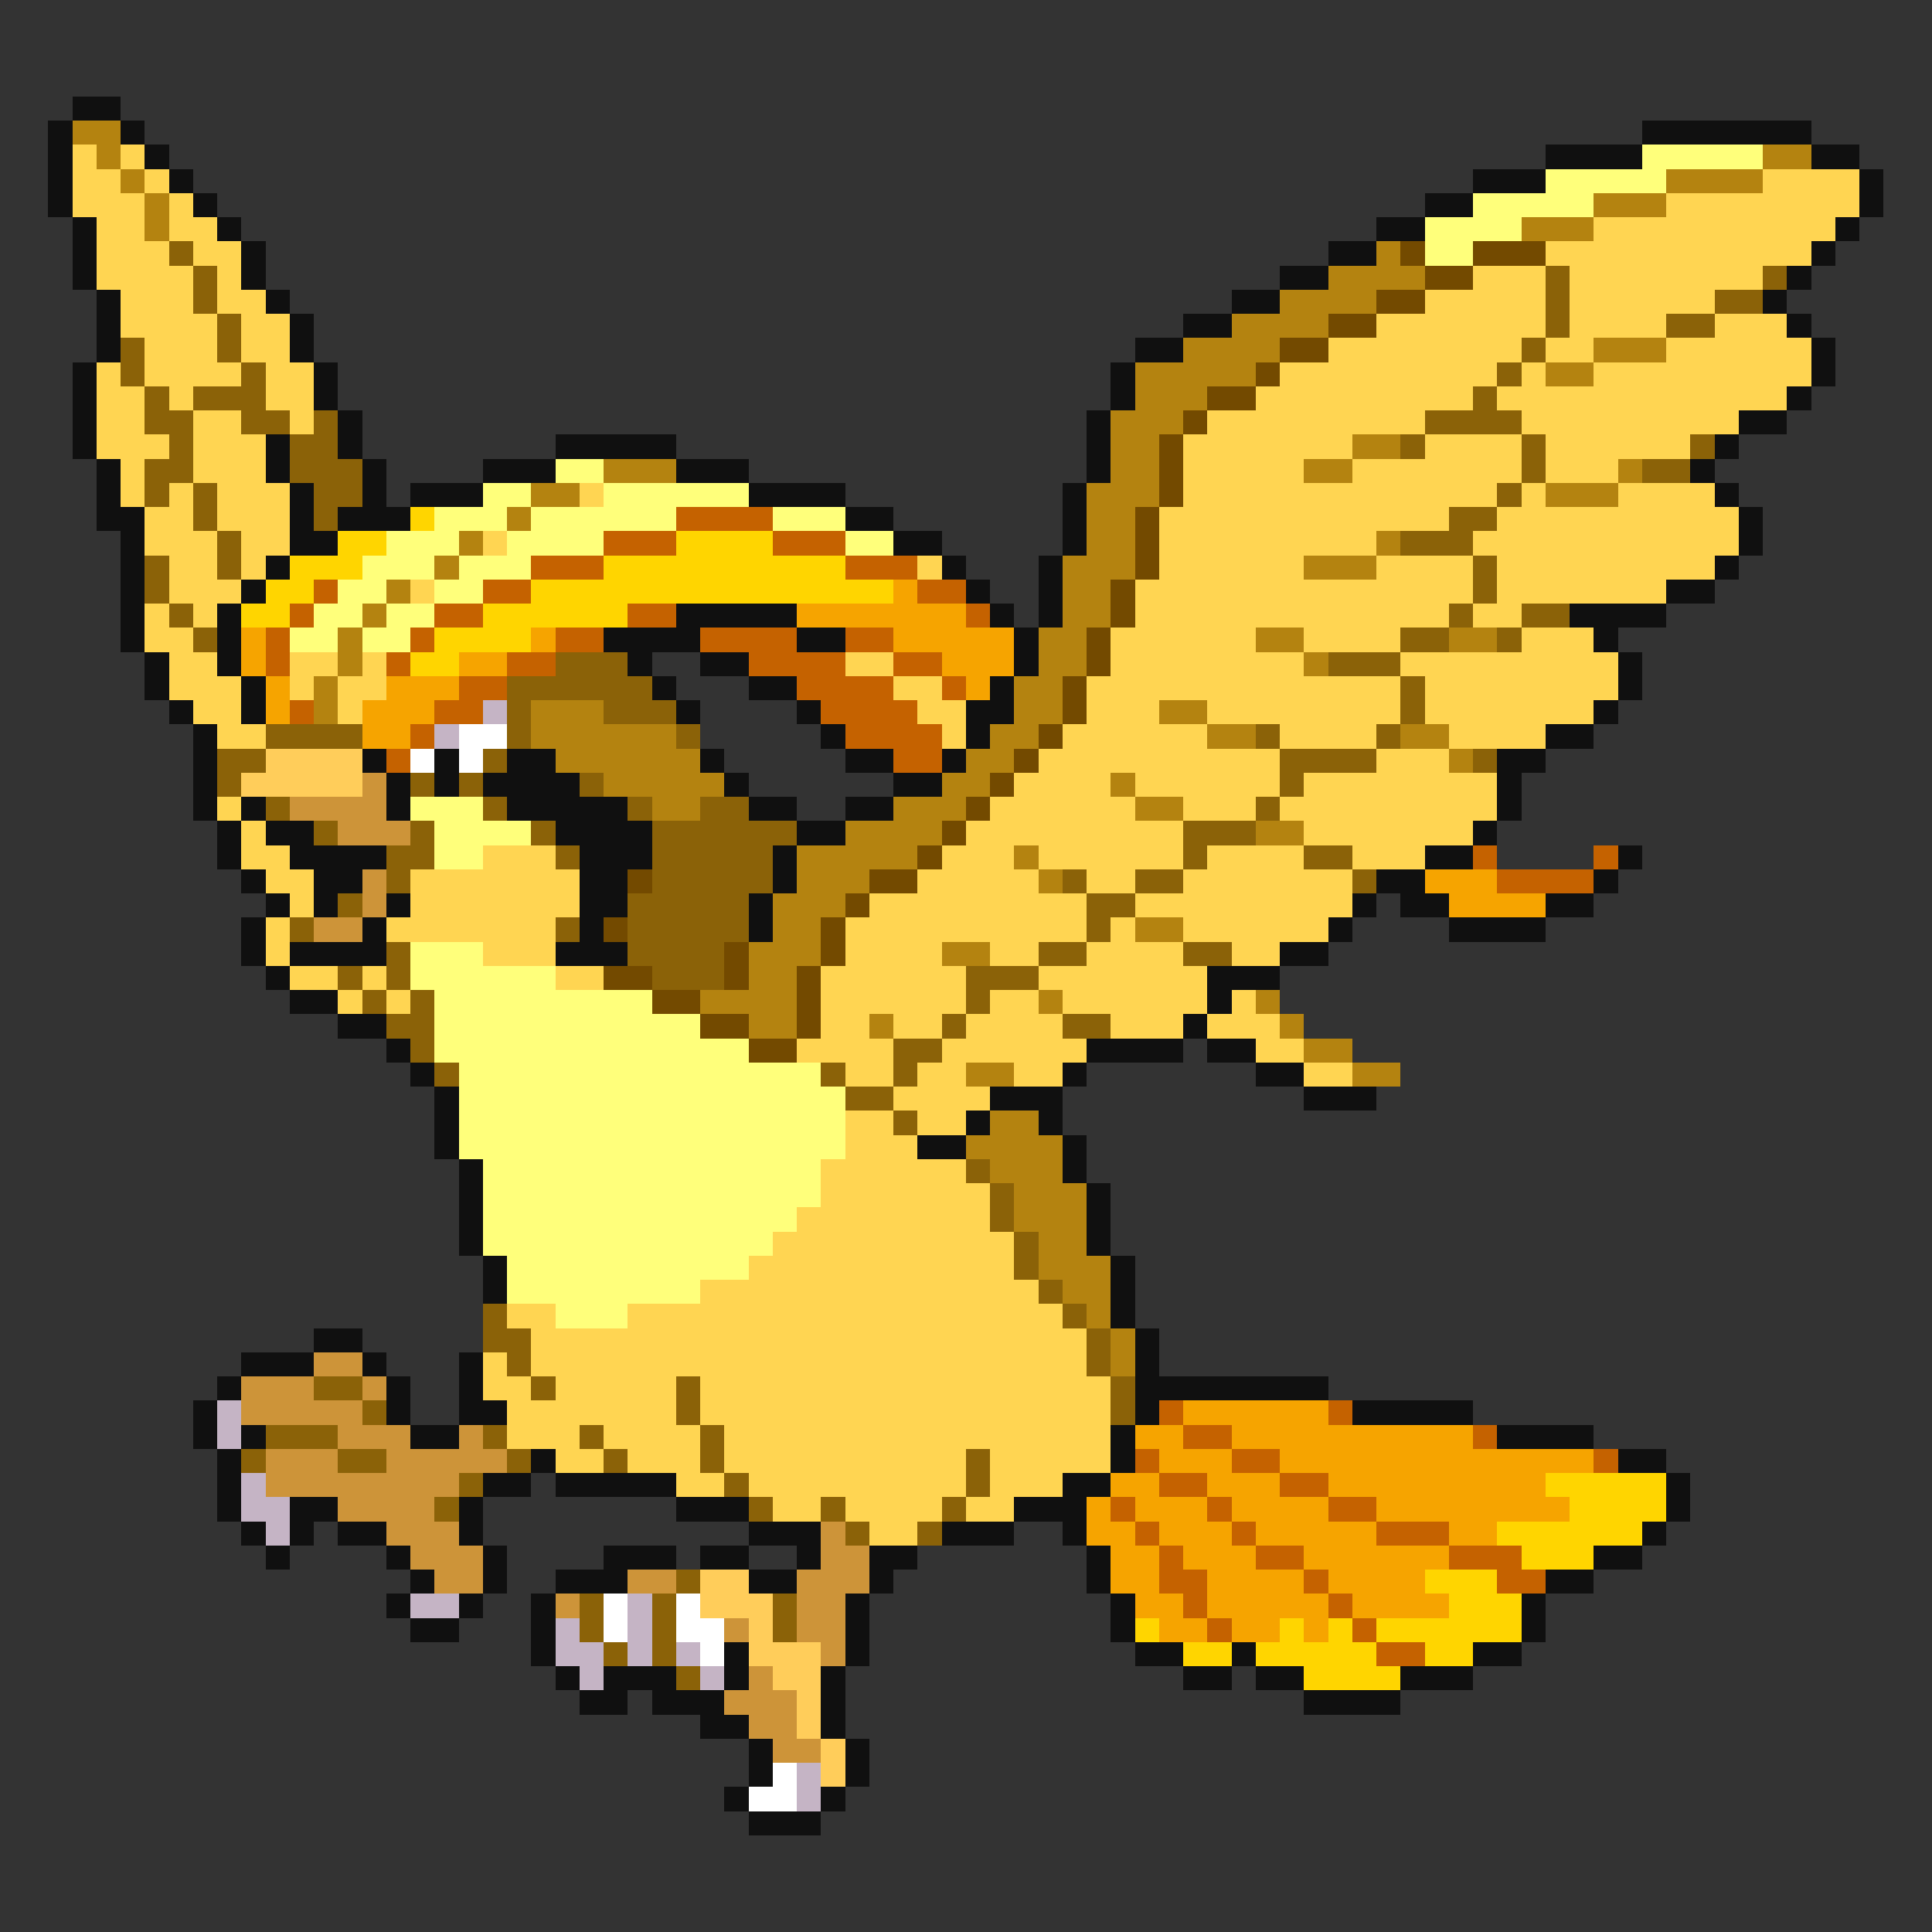 <svg xmlns="http://www.w3.org/2000/svg" viewBox="0 -0.5 80 80" shape-rendering="crispEdges">
<rect x="0" y="-0.5" width="80" height="80" fill="#333333" stroke="none"/>
<path stroke="#101010" d="M3 4h2M2 5h1M5 5h1M68 5h7M2 6h1M6 6h1M64 6h4M75 6h2M2 7h1M7 7h1M61 7h3M77 7h1M2 8h1M8 8h1M59 8h2M77 8h1M3 9h1M9 9h1M57 9h2M76 9h1M3 10h1M10 10h1M55 10h2M75 10h1M3 11h1M10 11h1M53 11h2M74 11h1M4 12h1M11 12h1M51 12h2M73 12h1M4 13h1M12 13h1M49 13h2M74 13h1M4 14h1M12 14h1M47 14h2M75 14h1M3 15h1M13 15h1M46 15h1M75 15h1M3 16h1M13 16h1M46 16h1M74 16h1M3 17h1M14 17h1M45 17h1M72 17h2M3 18h1M11 18h1M14 18h1M23 18h5M45 18h1M71 18h1M4 19h1M11 19h1M15 19h1M20 19h3M28 19h3M45 19h1M70 19h1M4 20h1M12 20h1M15 20h1M17 20h3M31 20h4M44 20h1M71 20h1M4 21h2M12 21h1M14 21h3M35 21h2M44 21h1M72 21h1M5 22h1M12 22h2M37 22h2M44 22h1M72 22h1M5 23h1M11 23h1M39 23h1M43 23h1M71 23h1M5 24h1M10 24h1M40 24h1M43 24h1M69 24h2M5 25h1M9 25h1M28 25h5M41 25h1M43 25h1M65 25h4M5 26h1M9 26h1M25 26h4M33 26h2M42 26h1M66 26h1M6 27h1M9 27h1M26 27h1M29 27h2M42 27h1M67 27h1M6 28h1M10 28h1M27 28h1M31 28h2M41 28h1M67 28h1M7 29h1M10 29h1M28 29h1M33 29h1M40 29h2M66 29h1M8 30h1M34 30h1M40 30h1M64 30h2M8 31h1M15 31h1M18 31h1M21 31h2M29 31h1M35 31h2M39 31h1M62 31h2M8 32h1M16 32h1M18 32h1M20 32h4M30 32h1M37 32h2M62 32h1M8 33h1M10 33h1M16 33h1M21 33h5M31 33h2M35 33h2M62 33h1M9 34h1M11 34h2M23 34h4M33 34h2M61 34h1M9 35h1M12 35h4M24 35h3M32 35h1M59 35h2M67 35h1M10 36h1M13 36h2M24 36h2M32 36h1M57 36h2M66 36h1M11 37h1M13 37h1M16 37h1M24 37h2M31 37h1M56 37h1M58 37h2M64 37h2M10 38h1M15 38h1M24 38h1M31 38h1M55 38h1M60 38h4M10 39h1M12 39h4M23 39h3M53 39h2M11 40h1M50 40h3M12 41h2M50 41h1M14 42h2M49 42h1M16 43h1M45 43h4M50 43h2M17 44h1M44 44h1M52 44h2M18 45h1M41 45h3M54 45h3M18 46h1M40 46h1M43 46h1M18 47h1M38 47h2M44 47h1M19 48h1M44 48h1M19 49h1M45 49h1M19 50h1M45 50h1M19 51h1M45 51h1M20 52h1M46 52h1M20 53h1M46 53h1M46 54h1M13 55h2M47 55h1M10 56h3M15 56h1M19 56h1M47 56h1M9 57h1M16 57h1M19 57h1M47 57h8M8 58h1M16 58h1M19 58h2M47 58h1M56 58h5M8 59h1M10 59h1M17 59h2M46 59h1M62 59h4M9 60h1M22 60h1M46 60h1M67 60h2M9 61h1M20 61h2M23 61h5M44 61h2M69 61h1M9 62h1M12 62h2M19 62h1M28 62h3M42 62h3M69 62h1M10 63h1M12 63h1M14 63h2M19 63h1M31 63h3M39 63h3M44 63h1M68 63h1M11 64h1M16 64h1M20 64h1M25 64h3M29 64h2M33 64h1M36 64h2M45 64h1M66 64h2M17 65h1M20 65h1M23 65h3M31 65h2M36 65h1M45 65h1M64 65h2M16 66h1M19 66h1M22 66h1M35 66h1M46 66h1M63 66h1M17 67h2M22 67h1M35 67h1M46 67h1M63 67h1M22 68h1M30 68h1M35 68h1M47 68h2M51 68h1M61 68h2M23 69h1M25 69h3M30 69h1M34 69h1M49 69h2M52 69h2M58 69h3M24 70h2M27 70h3M34 70h1M54 70h4M29 71h2M34 71h1M31 72h1M35 72h1M31 73h1M35 73h1M30 74h1M34 74h1M31 75h3" />
<path stroke="#b48310" d="M3 5h2M4 6h1M73 6h2M5 7h1M69 7h4M6 8h1M66 8h3M6 9h1M63 9h3M57 10h1M55 11h4M53 12h4M51 13h4M49 14h4M66 14h3M47 15h5M64 15h2M47 16h3M46 17h3M46 18h2M56 18h2M25 19h3M46 19h2M54 19h2M67 19h1M22 20h2M45 20h3M64 20h3M21 21h1M45 21h2M19 22h1M45 22h2M57 22h1M18 23h1M44 23h3M54 23h3M16 24h1M44 24h2M15 25h1M44 25h2M14 26h1M43 26h2M52 26h2M60 26h2M14 27h1M43 27h2M54 27h1M13 28h1M42 28h2M13 29h1M22 29h3M42 29h2M48 29h2M22 30h6M41 30h2M50 30h2M58 30h2M23 31h6M40 31h2M60 31h1M25 32h5M39 32h2M46 32h1M27 33h2M37 33h3M47 33h2M35 34h4M52 34h2M33 35h5M42 35h1M33 36h3M43 36h1M32 37h3M32 38h2M47 38h2M31 39h3M39 39h2M31 40h2M29 41h4M43 41h1M52 41h1M31 42h2M36 42h1M53 42h1M54 43h2M40 44h2M56 44h2M41 46h2M40 47h4M41 48h3M42 49h3M42 50h3M43 51h2M43 52h3M44 53h2M45 54h1M46 55h1M46 56h1" />
<path stroke="#ffd552" d="M3 6h1M5 6h1M3 7h2M6 7h1M73 7h4M3 8h3M7 8h1M69 8h8M4 9h2M7 9h2M66 9h10M4 10h3M8 10h2M64 10h11M4 11h4M9 11h1M61 11h3M65 11h8M5 12h3M9 12h2M59 12h5M65 12h6M5 13h4M10 13h2M57 13h7M65 13h4M71 13h3M6 14h3M10 14h2M55 14h8M64 14h2M69 14h6M4 15h1M6 15h4M11 15h2M53 15h9M63 15h1M66 15h9M4 16h2M7 16h1M11 16h2M52 16h9M62 16h12M4 17h2M8 17h2M12 17h1M50 17h9M63 17h9M4 18h3M8 18h3M49 18h7M59 18h4M64 18h6M5 19h1M8 19h3M49 19h5M56 19h7M64 19h3M5 20h1M7 20h1M9 20h3M24 20h1M49 20h13M63 20h1M67 20h4M6 21h2M9 21h3M48 21h12M62 21h10M6 22h3M10 22h2M20 22h1M48 22h9M61 22h11M7 23h2M10 23h1M38 23h1M48 23h6M57 23h4M62 23h9M7 24h3M17 24h1M47 24h14M62 24h7M6 25h1M8 25h1M47 25h13M61 25h2M6 26h2M46 26h6M54 26h4M63 26h3M7 27h2M12 27h2M15 27h1M35 27h2M46 27h8M58 27h9M7 28h3M12 28h1M14 28h2M37 28h2M45 28h13M59 28h8M8 29h2M14 29h1M38 29h2M45 29h3M50 29h8M59 29h7M9 30h2M39 30h1M44 30h6M53 30h4M60 30h4M43 31h10M57 31h3M42 32h4M47 32h6M54 32h8M9 33h1M41 33h6M49 33h3M53 33h9M10 34h1M40 34h9M54 34h7M10 35h2M20 35h3M39 35h3M43 35h6M50 35h4M56 35h3M11 36h2M17 36h7M38 36h5M45 36h2M49 36h7M12 37h1M17 37h7M36 37h9M47 37h9M11 38h1M16 38h7M35 38h10M46 38h1M49 38h6M11 39h1M20 39h3M35 39h4M41 39h2M45 39h4M51 39h2M12 40h2M15 40h1M23 40h2M34 40h6M43 40h7M14 41h1M16 41h1M34 41h6M41 41h2M44 41h6M51 41h1M34 42h2M37 42h2M40 42h4M46 42h3M50 42h3M33 43h4M39 43h6M52 43h2M35 44h2M38 44h2M42 44h2M54 44h2M37 45h4M35 46h2M38 46h2M35 47h3M34 48h6M34 49h7M33 50h8M32 51h10M31 52h11M29 53h14M21 54h2M26 54h18M22 55h23M20 56h1M22 56h23M20 57h2M23 57h5M29 57h17M21 58h7M29 58h17M21 59h3M25 59h4M30 59h16M23 60h2M26 60h3M30 60h10M41 60h5M28 61h2M31 61h9M41 61h3M32 62h2M35 62h4M40 62h2M36 63h2" />
<path stroke="#ffff7b" d="M68 6h5M64 7h5M61 8h5M59 9h4M59 10h2M23 19h2M20 20h2M25 20h6M18 21h3M22 21h6M32 21h3M16 22h3M21 22h4M35 22h2M15 23h3M19 23h3M14 24h2M18 24h2M13 25h2M16 25h2M12 26h2M15 26h2M17 33h3M18 34h4M18 35h2M17 39h3M17 40h6M18 41h9M18 42h11M18 43h13M19 44h15M19 45h16M19 46h16M19 47h16M20 48h14M20 49h14M20 50h13M20 51h12M21 52h10M21 53h8M23 54h3" />
<path stroke="#8b6208" d="M7 10h1M8 11h1M64 11h1M73 11h1M8 12h1M64 12h1M71 12h2M9 13h1M64 13h1M69 13h2M5 14h1M9 14h1M63 14h1M5 15h1M10 15h1M62 15h1M6 16h1M8 16h3M61 16h1M6 17h2M10 17h2M13 17h1M59 17h4M7 18h1M12 18h2M58 18h1M63 18h1M70 18h1M6 19h2M12 19h3M63 19h1M68 19h2M6 20h1M8 20h1M13 20h2M62 20h1M8 21h1M13 21h1M60 21h2M9 22h1M58 22h3M6 23h1M9 23h1M61 23h1M6 24h1M61 24h1M7 25h1M60 25h1M63 25h2M8 26h1M58 26h2M62 26h1M23 27h3M55 27h3M21 28h6M58 28h1M21 29h1M25 29h3M58 29h1M11 30h4M21 30h1M28 30h1M52 30h1M57 30h1M9 31h2M20 31h1M53 31h4M61 31h1M9 32h1M17 32h1M19 32h1M24 32h1M53 32h1M11 33h1M20 33h1M26 33h1M29 33h2M52 33h1M13 34h1M17 34h1M22 34h1M27 34h6M49 34h3M16 35h2M23 35h1M27 35h5M49 35h1M54 35h2M16 36h1M27 36h5M44 36h1M47 36h2M56 36h1M14 37h1M26 37h5M45 37h2M12 38h1M23 38h1M26 38h5M45 38h1M16 39h1M26 39h4M43 39h2M49 39h2M14 40h1M16 40h1M27 40h3M40 40h3M15 41h1M17 41h1M40 41h1M16 42h2M39 42h1M44 42h2M17 43h1M37 43h2M18 44h1M34 44h1M37 44h1M35 45h2M37 46h1M40 48h1M41 49h1M41 50h1M42 51h1M42 52h1M43 53h1M20 54h1M44 54h1M20 55h2M45 55h1M21 56h1M45 56h1M13 57h2M22 57h1M28 57h1M46 57h1M15 58h1M28 58h1M46 58h1M11 59h3M20 59h1M24 59h1M29 59h1M10 60h1M14 60h2M21 60h1M25 60h1M29 60h1M40 60h1M19 61h1M30 61h1M40 61h1M18 62h1M31 62h1M34 62h1M39 62h1M35 63h1M38 63h1M28 65h1M24 66h1M27 66h1M32 66h1M24 67h1M27 67h1M32 67h1M25 68h1M27 68h1M28 69h1" />
<path stroke="#734a00" d="M58 10h1M61 10h3M59 11h2M57 12h2M55 13h2M53 14h2M52 15h1M50 16h2M49 17h1M48 18h1M48 19h1M48 20h1M47 21h1M47 22h1M47 23h1M46 24h1M46 25h1M45 26h1M45 27h1M44 28h1M44 29h1M43 30h1M42 31h1M41 32h1M40 33h1M39 34h1M38 35h1M26 36h1M36 36h2M35 37h1M25 38h1M34 38h1M30 39h1M34 39h1M25 40h2M30 40h1M33 40h1M27 41h2M33 41h1M29 42h2M33 42h1M31 43h2" />
<path stroke="#ffd500" d="M17 21h1M14 22h2M28 22h4M12 23h3M25 23h10M11 24h2M22 24h15M10 25h2M20 25h6M18 26h4M17 27h2M64 61h5M65 62h4M62 63h6M63 64h3M59 65h3M60 66h3M47 67h1M53 67h1M55 67h1M57 67h6M49 68h2M52 68h5M59 68h2M54 69h4" />
<path stroke="#c56200" d="M28 21h4M25 22h3M32 22h3M22 23h3M35 23h3M13 24h1M20 24h2M38 24h2M12 25h1M18 25h2M26 25h2M40 25h1M11 26h1M17 26h1M23 26h2M29 26h4M35 26h2M11 27h1M16 27h1M21 27h2M31 27h4M37 27h2M19 28h2M33 28h4M39 28h1M12 29h1M18 29h2M34 29h4M17 30h1M35 30h4M16 31h1M37 31h2M61 35h1M66 35h1M62 36h4M48 58h1M55 58h1M49 59h2M61 59h1M47 60h1M51 60h2M66 60h1M48 61h2M53 61h2M46 62h1M50 62h1M55 62h2M47 63h1M51 63h1M57 63h3M48 64h1M52 64h2M60 64h3M48 65h2M54 65h1M62 65h2M49 66h1M55 66h1M50 67h1M56 67h1M57 68h2" />
<path stroke="#f6a400" d="M37 24h1M33 25h7M10 26h1M22 26h1M37 26h5M10 27h1M19 27h2M39 27h3M11 28h1M16 28h3M40 28h1M11 29h1M15 29h3M15 30h2M59 36h3M60 37h4M49 58h6M47 59h2M51 59h10M48 60h3M53 60h13M46 61h2M50 61h3M55 61h9M45 62h1M47 62h3M51 62h4M57 62h8M45 63h2M48 63h3M52 63h5M60 63h2M46 64h2M49 64h3M54 64h6M46 65h2M50 65h4M55 65h4M47 66h2M50 66h5M56 66h4M48 67h2M51 67h2M54 67h1" />
<path stroke="#c5b4c5" d="M20 29h1M18 30h1M9 58h1M9 59h1M10 61h1M10 62h2M11 63h1M17 66h2M26 66h1M23 67h1M26 67h1M23 68h2M26 68h1M28 68h1M24 69h1M29 69h1M33 73h1M33 74h1" />
<path stroke="#ffffff" d="M19 30h2M17 31h1M19 31h1M25 66h1M28 66h1M25 67h1M28 67h2M29 68h1M32 73h1M31 74h2" />
<path stroke="#ffcd5a" d="M11 31h4M10 32h5M29 65h2M29 66h3M31 67h1M31 68h3M32 69h2M33 70h1M33 71h1M34 72h1M34 73h1" />
<path stroke="#cd9439" d="M15 32h1M12 33h4M14 34h3M15 36h1M15 37h1M13 38h2M13 56h2M10 57h3M15 57h1M10 58h5M14 59h3M19 59h1M11 60h3M16 60h5M11 61h8M14 62h4M16 63h3M34 63h1M17 64h3M34 64h2M18 65h2M26 65h2M33 65h3M23 66h1M33 66h2M30 67h1M33 67h2M34 68h1M31 69h1M30 70h3M31 71h2M32 72h2" />
</svg>